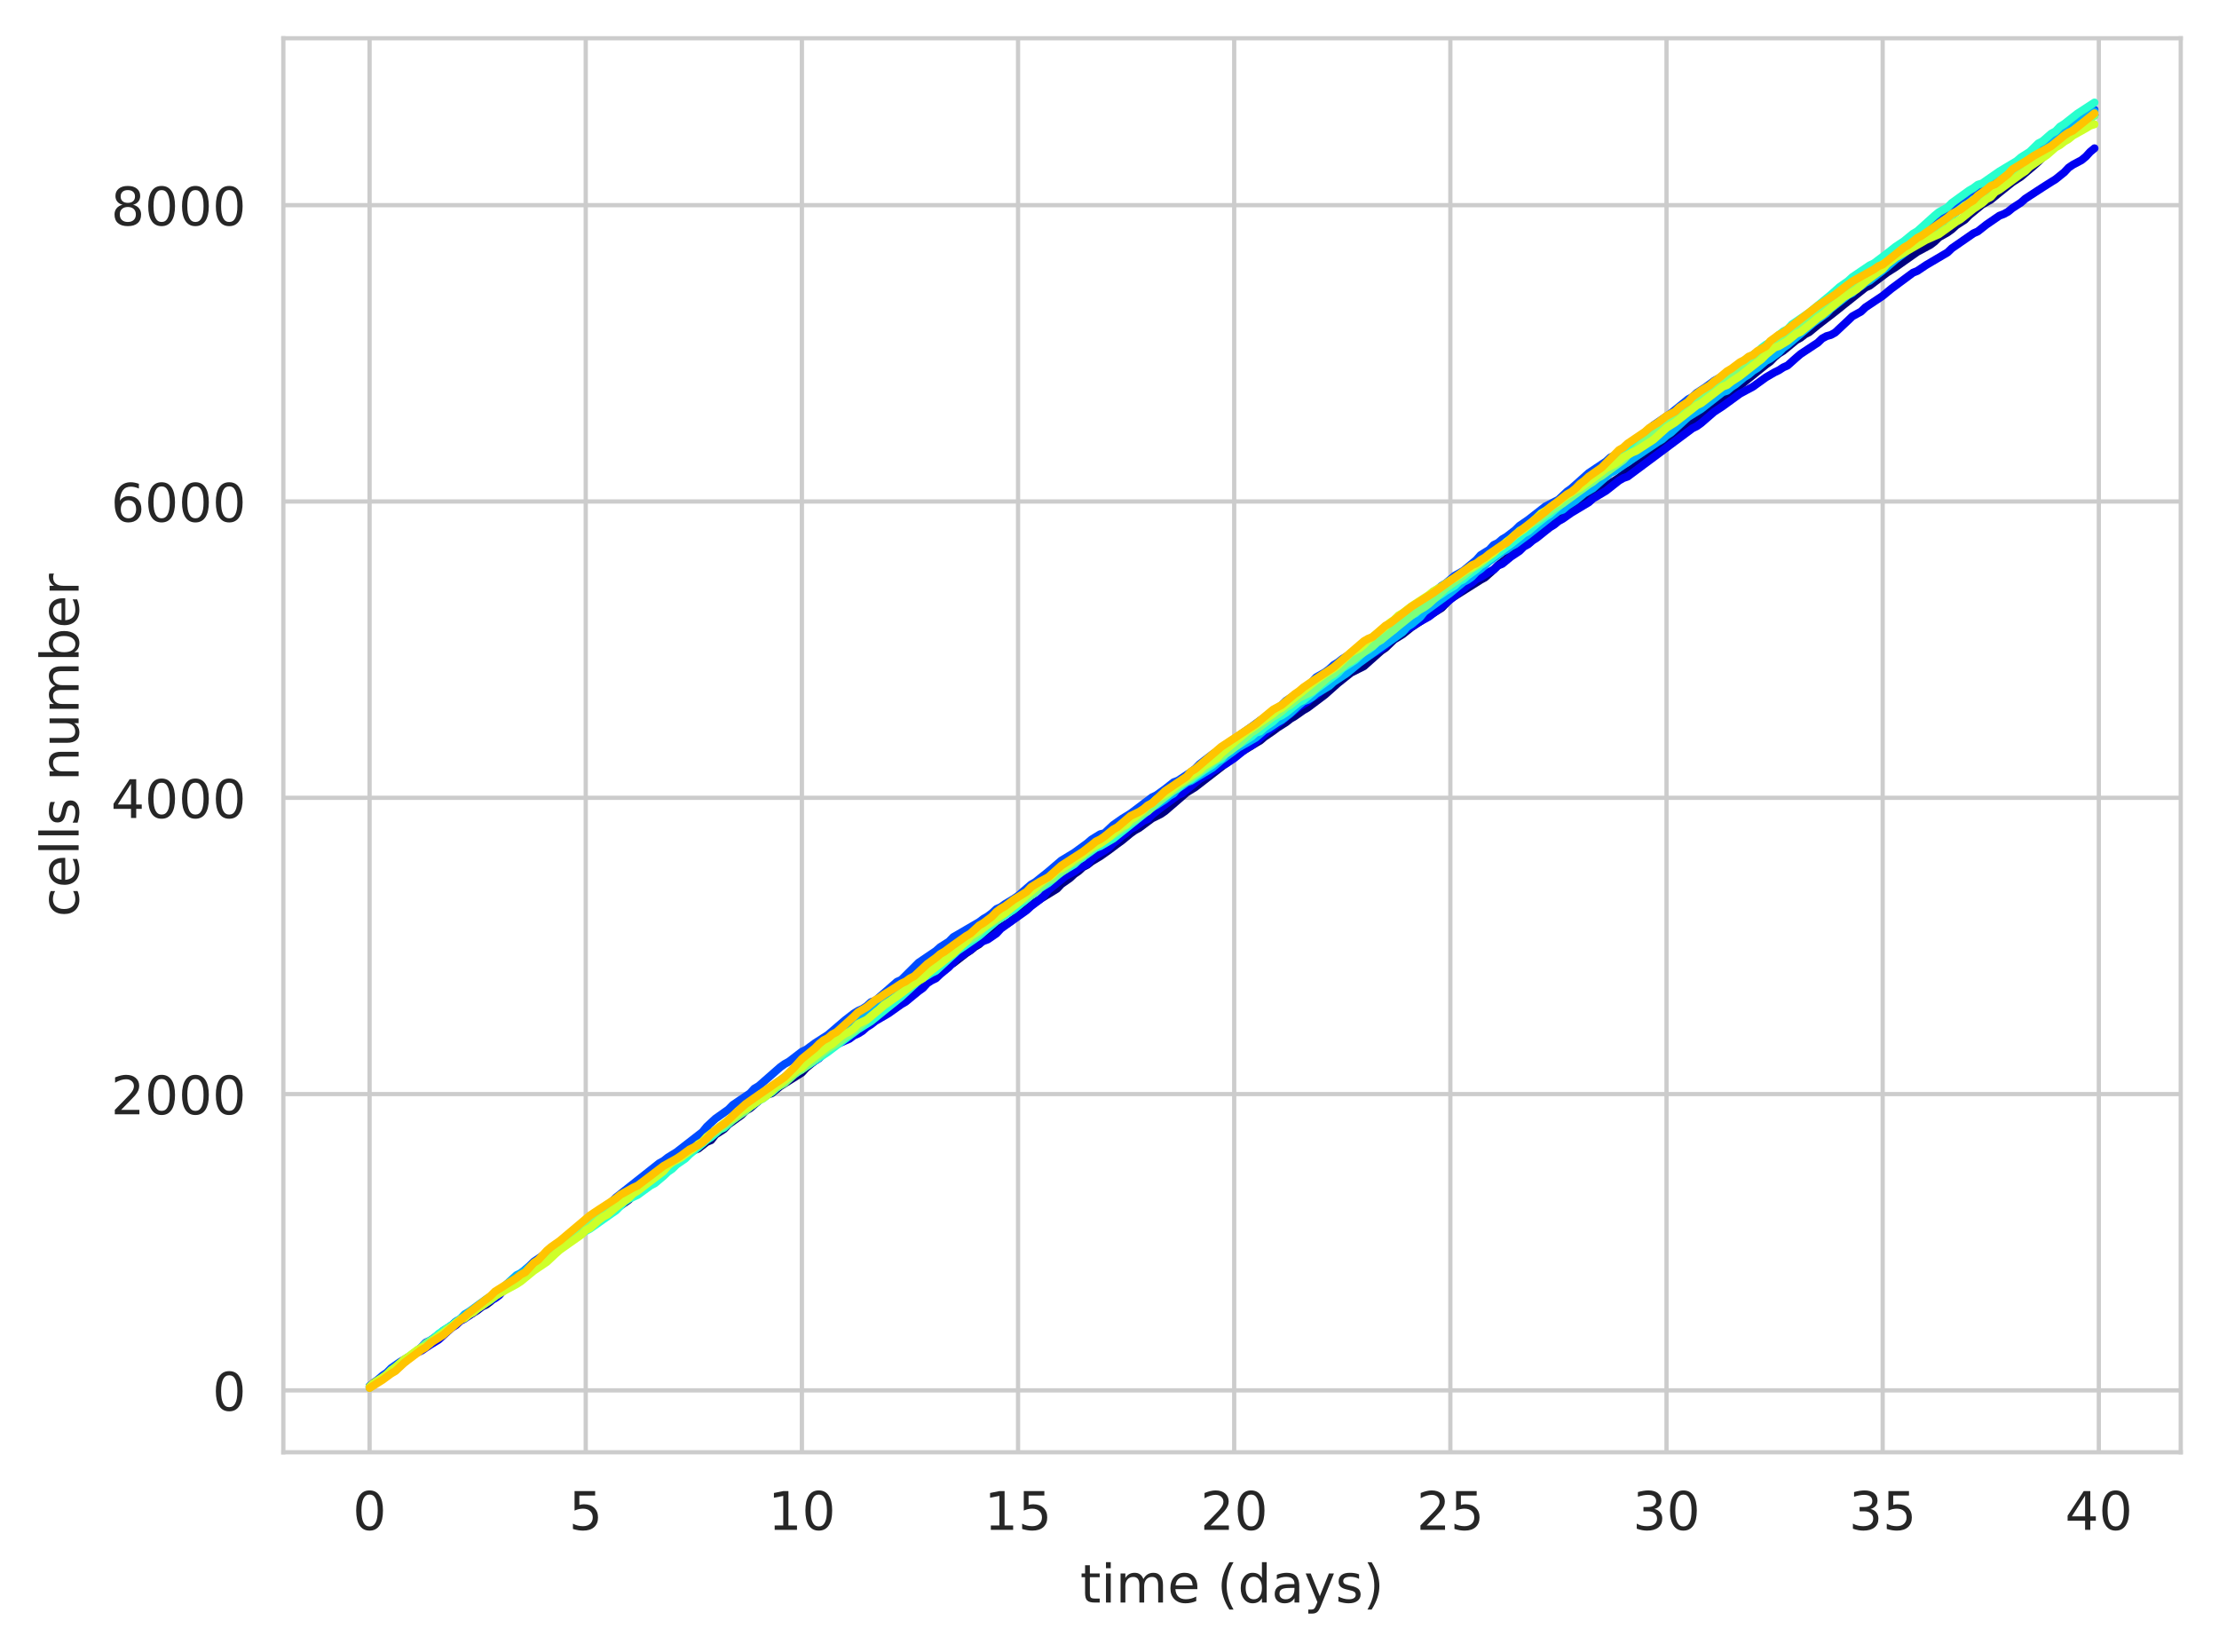 <?xml version="1.0" encoding="utf-8" standalone="no"?>
<!DOCTYPE svg PUBLIC "-//W3C//DTD SVG 1.1//EN"
  "http://www.w3.org/Graphics/SVG/1.1/DTD/svg11.dtd">
<!-- Created with matplotlib (https://matplotlib.org/) -->
<svg height="310.868pt" version="1.1" viewBox="0 0 417.648 310.868" width="417.648pt" xmlns="http://www.w3.org/2000/svg" xmlns:xlink="http://www.w3.org/1999/xlink">
 <defs>
  <style type="text/css">
*{stroke-linecap:butt;stroke-linejoin:round;white-space:pre;}
  </style>
 </defs>
 <g id="figure_1">
  <g id="patch_1">
   <path d="M 0 310.868 
L 417.648 310.868 
L 417.648 0 
L 0 0 
z
" style="fill:#ffffff;"/>
  </g>
  <g id="axes_1">
   <g id="patch_2">
    <path d="M 53.328 273.312 
L 410.448 273.312 
L 410.448 7.2 
L 53.328 7.2 
z
" style="fill:#ffffff;"/>
   </g>
   <g id="matplotlib.axis_1">
    <g id="xtick_1">
     <g id="line2d_1">
      <path clip-path="url(#paefd1ce311)" d="M 69.561 273.312 
L 69.561 7.2 
" style="fill:none;stroke:#cccccc;stroke-linecap:round;stroke-width:0.8;"/>
     </g>
     <g id="text_1">
      <!-- 0 -->
      <defs>
       <path d="M 31.781 66.406 
Q 24.172 66.406 20.328 58.906 
Q 16.5 51.422 16.5 36.375 
Q 16.5 21.391 20.328 13.891 
Q 24.172 6.391 31.781 6.391 
Q 39.453 6.391 43.281 13.891 
Q 47.125 21.391 47.125 36.375 
Q 47.125 51.422 43.281 58.906 
Q 39.453 66.406 31.781 66.406 
z
M 31.781 74.219 
Q 44.047 74.219 50.516 64.516 
Q 56.984 54.828 56.984 36.375 
Q 56.984 17.969 50.516 8.266 
Q 44.047 -1.422 31.781 -1.422 
Q 19.531 -1.422 13.062 8.266 
Q 6.594 17.969 6.594 36.375 
Q 6.594 54.828 13.062 64.516 
Q 19.531 74.219 31.781 74.219 
z
" id="DejaVuSans-48"/>
      </defs>
      <g style="fill:#262626;" transform="translate(66.38 287.91)scale(0.1 -0.1)">
       <use xlink:href="#DejaVuSans-48"/>
      </g>
     </g>
    </g>
    <g id="xtick_2">
     <g id="line2d_2">
      <path clip-path="url(#paefd1ce311)" d="M 110.244 273.312 
L 110.244 7.2 
" style="fill:none;stroke:#cccccc;stroke-linecap:round;stroke-width:0.8;"/>
     </g>
     <g id="text_2">
      <!-- 5 -->
      <defs>
       <path d="M 10.797 72.906 
L 49.516 72.906 
L 49.516 64.594 
L 19.828 64.594 
L 19.828 46.734 
Q 21.969 47.469 24.109 47.828 
Q 26.266 48.188 28.422 48.188 
Q 40.625 48.188 47.75 41.5 
Q 54.891 34.812 54.891 23.391 
Q 54.891 11.625 47.562 5.094 
Q 40.234 -1.422 26.906 -1.422 
Q 22.312 -1.422 17.547 -0.641 
Q 12.797 0.141 7.719 1.703 
L 7.719 11.625 
Q 12.109 9.234 16.797 8.062 
Q 21.484 6.891 26.703 6.891 
Q 35.156 6.891 40.078 11.328 
Q 45.016 15.766 45.016 23.391 
Q 45.016 31 40.078 35.438 
Q 35.156 39.891 26.703 39.891 
Q 22.75 39.891 18.812 39.016 
Q 14.891 38.141 10.797 36.281 
z
" id="DejaVuSans-53"/>
      </defs>
      <g style="fill:#262626;" transform="translate(107.063 287.91)scale(0.1 -0.1)">
       <use xlink:href="#DejaVuSans-53"/>
      </g>
     </g>
    </g>
    <g id="xtick_3">
     <g id="line2d_3">
      <path clip-path="url(#paefd1ce311)" d="M 150.928 273.312 
L 150.928 7.2 
" style="fill:none;stroke:#cccccc;stroke-linecap:round;stroke-width:0.8;"/>
     </g>
     <g id="text_3">
      <!-- 10 -->
      <defs>
       <path d="M 12.406 8.297 
L 28.516 8.297 
L 28.516 63.922 
L 10.984 60.406 
L 10.984 69.391 
L 28.422 72.906 
L 38.281 72.906 
L 38.281 8.297 
L 54.391 8.297 
L 54.391 0 
L 12.406 0 
z
" id="DejaVuSans-49"/>
      </defs>
      <g style="fill:#262626;" transform="translate(144.565 287.91)scale(0.1 -0.1)">
       <use xlink:href="#DejaVuSans-49"/>
       <use x="63.623" xlink:href="#DejaVuSans-48"/>
      </g>
     </g>
    </g>
    <g id="xtick_4">
     <g id="line2d_4">
      <path clip-path="url(#paefd1ce311)" d="M 191.611 273.312 
L 191.611 7.2 
" style="fill:none;stroke:#cccccc;stroke-linecap:round;stroke-width:0.8;"/>
     </g>
     <g id="text_4">
      <!-- 15 -->
      <g style="fill:#262626;" transform="translate(185.249 287.91)scale(0.1 -0.1)">
       <use xlink:href="#DejaVuSans-49"/>
       <use x="63.623" xlink:href="#DejaVuSans-53"/>
      </g>
     </g>
    </g>
    <g id="xtick_5">
     <g id="line2d_5">
      <path clip-path="url(#paefd1ce311)" d="M 232.295 273.312 
L 232.295 7.2 
" style="fill:none;stroke:#cccccc;stroke-linecap:round;stroke-width:0.8;"/>
     </g>
     <g id="text_5">
      <!-- 20 -->
      <defs>
       <path d="M 19.188 8.297 
L 53.609 8.297 
L 53.609 0 
L 7.328 0 
L 7.328 8.297 
Q 12.938 14.109 22.625 23.891 
Q 32.328 33.688 34.812 36.531 
Q 39.547 41.844 41.422 45.531 
Q 43.312 49.219 43.312 52.781 
Q 43.312 58.594 39.234 62.25 
Q 35.156 65.922 28.609 65.922 
Q 23.969 65.922 18.812 64.312 
Q 13.672 62.703 7.812 59.422 
L 7.812 69.391 
Q 13.766 71.781 18.938 73 
Q 24.125 74.219 28.422 74.219 
Q 39.75 74.219 46.484 68.547 
Q 53.219 62.891 53.219 53.422 
Q 53.219 48.922 51.531 44.891 
Q 49.859 40.875 45.406 35.406 
Q 44.188 33.984 37.641 27.219 
Q 31.109 20.453 19.188 8.297 
z
" id="DejaVuSans-50"/>
      </defs>
      <g style="fill:#262626;" transform="translate(225.932 287.91)scale(0.1 -0.1)">
       <use xlink:href="#DejaVuSans-50"/>
       <use x="63.623" xlink:href="#DejaVuSans-48"/>
      </g>
     </g>
    </g>
    <g id="xtick_6">
     <g id="line2d_6">
      <path clip-path="url(#paefd1ce311)" d="M 272.978 273.312 
L 272.978 7.2 
" style="fill:none;stroke:#cccccc;stroke-linecap:round;stroke-width:0.8;"/>
     </g>
     <g id="text_6">
      <!-- 25 -->
      <g style="fill:#262626;" transform="translate(266.616 287.91)scale(0.1 -0.1)">
       <use xlink:href="#DejaVuSans-50"/>
       <use x="63.623" xlink:href="#DejaVuSans-53"/>
      </g>
     </g>
    </g>
    <g id="xtick_7">
     <g id="line2d_7">
      <path clip-path="url(#paefd1ce311)" d="M 313.662 273.312 
L 313.662 7.2 
" style="fill:none;stroke:#cccccc;stroke-linecap:round;stroke-width:0.8;"/>
     </g>
     <g id="text_7">
      <!-- 30 -->
      <defs>
       <path d="M 40.578 39.312 
Q 47.656 37.797 51.625 33 
Q 55.609 28.219 55.609 21.188 
Q 55.609 10.406 48.188 4.484 
Q 40.766 -1.422 27.094 -1.422 
Q 22.516 -1.422 17.656 -0.516 
Q 12.797 0.391 7.625 2.203 
L 7.625 11.719 
Q 11.719 9.328 16.594 8.109 
Q 21.484 6.891 26.812 6.891 
Q 36.078 6.891 40.938 10.547 
Q 45.797 14.203 45.797 21.188 
Q 45.797 27.641 41.281 31.266 
Q 36.766 34.906 28.719 34.906 
L 20.219 34.906 
L 20.219 43.016 
L 29.109 43.016 
Q 36.375 43.016 40.234 45.922 
Q 44.094 48.828 44.094 54.297 
Q 44.094 59.906 40.109 62.906 
Q 36.141 65.922 28.719 65.922 
Q 24.656 65.922 20.016 65.031 
Q 15.375 64.156 9.812 62.312 
L 9.812 71.094 
Q 15.438 72.656 20.344 73.438 
Q 25.25 74.219 29.594 74.219 
Q 40.828 74.219 47.359 69.109 
Q 53.906 64.016 53.906 55.328 
Q 53.906 49.266 50.438 45.094 
Q 46.969 40.922 40.578 39.312 
z
" id="DejaVuSans-51"/>
      </defs>
      <g style="fill:#262626;" transform="translate(307.3 287.91)scale(0.1 -0.1)">
       <use xlink:href="#DejaVuSans-51"/>
       <use x="63.623" xlink:href="#DejaVuSans-48"/>
      </g>
     </g>
    </g>
    <g id="xtick_8">
     <g id="line2d_8">
      <path clip-path="url(#paefd1ce311)" d="M 354.346 273.312 
L 354.346 7.2 
" style="fill:none;stroke:#cccccc;stroke-linecap:round;stroke-width:0.8;"/>
     </g>
     <g id="text_8">
      <!-- 35 -->
      <g style="fill:#262626;" transform="translate(347.983 287.91)scale(0.1 -0.1)">
       <use xlink:href="#DejaVuSans-51"/>
       <use x="63.623" xlink:href="#DejaVuSans-53"/>
      </g>
     </g>
    </g>
    <g id="xtick_9">
     <g id="line2d_9">
      <path clip-path="url(#paefd1ce311)" d="M 395.029 273.312 
L 395.029 7.2 
" style="fill:none;stroke:#cccccc;stroke-linecap:round;stroke-width:0.8;"/>
     </g>
     <g id="text_9">
      <!-- 40 -->
      <defs>
       <path d="M 37.797 64.312 
L 12.891 25.391 
L 37.797 25.391 
z
M 35.203 72.906 
L 47.609 72.906 
L 47.609 25.391 
L 58.016 25.391 
L 58.016 17.188 
L 47.609 17.188 
L 47.609 0 
L 37.797 0 
L 37.797 17.188 
L 4.891 17.188 
L 4.891 26.703 
z
" id="DejaVuSans-52"/>
      </defs>
      <g style="fill:#262626;" transform="translate(388.667 287.91)scale(0.1 -0.1)">
       <use xlink:href="#DejaVuSans-52"/>
       <use x="63.623" xlink:href="#DejaVuSans-48"/>
      </g>
     </g>
    </g>
    <g id="text_10">
     <!-- time (days) -->
     <defs>
      <path d="M 18.312 70.219 
L 18.312 54.688 
L 36.812 54.688 
L 36.812 47.703 
L 18.312 47.703 
L 18.312 18.016 
Q 18.312 11.328 20.141 9.422 
Q 21.969 7.516 27.594 7.516 
L 36.812 7.516 
L 36.812 0 
L 27.594 0 
Q 17.188 0 13.234 3.875 
Q 9.281 7.766 9.281 18.016 
L 9.281 47.703 
L 2.688 47.703 
L 2.688 54.688 
L 9.281 54.688 
L 9.281 70.219 
z
" id="DejaVuSans-116"/>
      <path d="M 9.422 54.688 
L 18.406 54.688 
L 18.406 0 
L 9.422 0 
z
M 9.422 75.984 
L 18.406 75.984 
L 18.406 64.594 
L 9.422 64.594 
z
" id="DejaVuSans-105"/>
      <path d="M 52 44.188 
Q 55.375 50.25 60.062 53.125 
Q 64.75 56 71.094 56 
Q 79.641 56 84.281 50.016 
Q 88.922 44.047 88.922 33.016 
L 88.922 0 
L 79.891 0 
L 79.891 32.719 
Q 79.891 40.578 77.094 44.375 
Q 74.312 48.188 68.609 48.188 
Q 61.625 48.188 57.562 43.547 
Q 53.516 38.922 53.516 30.906 
L 53.516 0 
L 44.484 0 
L 44.484 32.719 
Q 44.484 40.625 41.703 44.406 
Q 38.922 48.188 33.109 48.188 
Q 26.219 48.188 22.156 43.531 
Q 18.109 38.875 18.109 30.906 
L 18.109 0 
L 9.078 0 
L 9.078 54.688 
L 18.109 54.688 
L 18.109 46.188 
Q 21.188 51.219 25.484 53.609 
Q 29.781 56 35.688 56 
Q 41.656 56 45.828 52.969 
Q 50 49.953 52 44.188 
z
" id="DejaVuSans-109"/>
      <path d="M 56.203 29.594 
L 56.203 25.203 
L 14.891 25.203 
Q 15.484 15.922 20.484 11.062 
Q 25.484 6.203 34.422 6.203 
Q 39.594 6.203 44.453 7.469 
Q 49.312 8.734 54.109 11.281 
L 54.109 2.781 
Q 49.266 0.734 44.188 -0.344 
Q 39.109 -1.422 33.891 -1.422 
Q 20.797 -1.422 13.156 6.188 
Q 5.516 13.812 5.516 26.812 
Q 5.516 40.234 12.766 48.109 
Q 20.016 56 32.328 56 
Q 43.359 56 49.781 48.891 
Q 56.203 41.797 56.203 29.594 
z
M 47.219 32.234 
Q 47.125 39.594 43.094 43.984 
Q 39.062 48.391 32.422 48.391 
Q 24.906 48.391 20.391 44.141 
Q 15.875 39.891 15.188 32.172 
z
" id="DejaVuSans-101"/>
      <path id="DejaVuSans-32"/>
      <path d="M 31 75.875 
Q 24.469 64.656 21.281 53.656 
Q 18.109 42.672 18.109 31.391 
Q 18.109 20.125 21.312 9.062 
Q 24.516 -2 31 -13.188 
L 23.188 -13.188 
Q 15.875 -1.703 12.234 9.375 
Q 8.594 20.453 8.594 31.391 
Q 8.594 42.281 12.203 53.312 
Q 15.828 64.359 23.188 75.875 
z
" id="DejaVuSans-40"/>
      <path d="M 45.406 46.391 
L 45.406 75.984 
L 54.391 75.984 
L 54.391 0 
L 45.406 0 
L 45.406 8.203 
Q 42.578 3.328 38.25 0.953 
Q 33.938 -1.422 27.875 -1.422 
Q 17.969 -1.422 11.734 6.484 
Q 5.516 14.406 5.516 27.297 
Q 5.516 40.188 11.734 48.094 
Q 17.969 56 27.875 56 
Q 33.938 56 38.25 53.625 
Q 42.578 51.266 45.406 46.391 
z
M 14.797 27.297 
Q 14.797 17.391 18.875 11.75 
Q 22.953 6.109 30.078 6.109 
Q 37.203 6.109 41.297 11.75 
Q 45.406 17.391 45.406 27.297 
Q 45.406 37.203 41.297 42.844 
Q 37.203 48.484 30.078 48.484 
Q 22.953 48.484 18.875 42.844 
Q 14.797 37.203 14.797 27.297 
z
" id="DejaVuSans-100"/>
      <path d="M 34.281 27.484 
Q 23.391 27.484 19.188 25 
Q 14.984 22.516 14.984 16.5 
Q 14.984 11.719 18.141 8.906 
Q 21.297 6.109 26.703 6.109 
Q 34.188 6.109 38.703 11.406 
Q 43.219 16.703 43.219 25.484 
L 43.219 27.484 
z
M 52.203 31.203 
L 52.203 0 
L 43.219 0 
L 43.219 8.297 
Q 40.141 3.328 35.547 0.953 
Q 30.953 -1.422 24.312 -1.422 
Q 15.922 -1.422 10.953 3.297 
Q 6 8.016 6 15.922 
Q 6 25.141 12.172 29.828 
Q 18.359 34.516 30.609 34.516 
L 43.219 34.516 
L 43.219 35.406 
Q 43.219 41.609 39.141 45 
Q 35.062 48.391 27.688 48.391 
Q 23 48.391 18.547 47.266 
Q 14.109 46.141 10.016 43.891 
L 10.016 52.203 
Q 14.938 54.109 19.578 55.047 
Q 24.219 56 28.609 56 
Q 40.484 56 46.344 49.844 
Q 52.203 43.703 52.203 31.203 
z
" id="DejaVuSans-97"/>
      <path d="M 32.172 -5.078 
Q 28.375 -14.844 24.75 -17.812 
Q 21.141 -20.797 15.094 -20.797 
L 7.906 -20.797 
L 7.906 -13.281 
L 13.188 -13.281 
Q 16.891 -13.281 18.938 -11.516 
Q 21 -9.766 23.484 -3.219 
L 25.094 0.875 
L 2.984 54.688 
L 12.5 54.688 
L 29.594 11.922 
L 46.688 54.688 
L 56.203 54.688 
z
" id="DejaVuSans-121"/>
      <path d="M 44.281 53.078 
L 44.281 44.578 
Q 40.484 46.531 36.375 47.5 
Q 32.281 48.484 27.875 48.484 
Q 21.188 48.484 17.844 46.438 
Q 14.5 44.391 14.5 40.281 
Q 14.5 37.156 16.891 35.375 
Q 19.281 33.594 26.516 31.984 
L 29.594 31.297 
Q 39.156 29.25 43.188 25.516 
Q 47.219 21.781 47.219 15.094 
Q 47.219 7.469 41.188 3.016 
Q 35.156 -1.422 24.609 -1.422 
Q 20.219 -1.422 15.453 -0.562 
Q 10.688 0.297 5.422 2 
L 5.422 11.281 
Q 10.406 8.688 15.234 7.391 
Q 20.062 6.109 24.812 6.109 
Q 31.156 6.109 34.562 8.281 
Q 37.984 10.453 37.984 14.406 
Q 37.984 18.062 35.516 20.016 
Q 33.062 21.969 24.703 23.781 
L 21.578 24.516 
Q 13.234 26.266 9.516 29.906 
Q 5.812 33.547 5.812 39.891 
Q 5.812 47.609 11.281 51.797 
Q 16.75 56 26.812 56 
Q 31.781 56 36.172 55.266 
Q 40.578 54.547 44.281 53.078 
z
" id="DejaVuSans-115"/>
      <path d="M 8.016 75.875 
L 15.828 75.875 
Q 23.141 64.359 26.781 53.312 
Q 30.422 42.281 30.422 31.391 
Q 30.422 20.453 26.781 9.375 
Q 23.141 -1.703 15.828 -13.188 
L 8.016 -13.188 
Q 14.5 -2 17.703 9.062 
Q 20.906 20.125 20.906 31.391 
Q 20.906 42.672 17.703 53.656 
Q 14.5 64.656 8.016 75.875 
z
" id="DejaVuSans-41"/>
     </defs>
     <g style="fill:#262626;" transform="translate(203.299 301.589)scale(0.1 -0.1)">
      <use xlink:href="#DejaVuSans-116"/>
      <use x="39.209" xlink:href="#DejaVuSans-105"/>
      <use x="66.992" xlink:href="#DejaVuSans-109"/>
      <use x="164.404" xlink:href="#DejaVuSans-101"/>
      <use x="225.928" xlink:href="#DejaVuSans-32"/>
      <use x="257.715" xlink:href="#DejaVuSans-40"/>
      <use x="296.729" xlink:href="#DejaVuSans-100"/>
      <use x="360.205" xlink:href="#DejaVuSans-97"/>
      <use x="421.484" xlink:href="#DejaVuSans-121"/>
      <use x="480.664" xlink:href="#DejaVuSans-115"/>
      <use x="532.764" xlink:href="#DejaVuSans-41"/>
     </g>
    </g>
   </g>
   <g id="matplotlib.axis_2">
    <g id="ytick_1">
     <g id="line2d_10">
      <path clip-path="url(#paefd1ce311)" d="M 53.328 261.662 
L 410.448 261.662 
" style="fill:none;stroke:#cccccc;stroke-linecap:round;stroke-width:0.8;"/>
     </g>
     <g id="text_11">
      <!-- 0 -->
      <g style="fill:#262626;" transform="translate(39.966 265.461)scale(0.1 -0.1)">
       <use xlink:href="#DejaVuSans-48"/>
      </g>
     </g>
    </g>
    <g id="ytick_2">
     <g id="line2d_11">
      <path clip-path="url(#paefd1ce311)" d="M 53.328 205.901 
L 410.448 205.901 
" style="fill:none;stroke:#cccccc;stroke-linecap:round;stroke-width:0.8;"/>
     </g>
     <g id="text_12">
      <!-- 2000 -->
      <g style="fill:#262626;" transform="translate(20.878 209.7)scale(0.1 -0.1)">
       <use xlink:href="#DejaVuSans-50"/>
       <use x="63.623" xlink:href="#DejaVuSans-48"/>
       <use x="127.246" xlink:href="#DejaVuSans-48"/>
       <use x="190.869" xlink:href="#DejaVuSans-48"/>
      </g>
     </g>
    </g>
    <g id="ytick_3">
     <g id="line2d_12">
      <path clip-path="url(#paefd1ce311)" d="M 53.328 150.14 
L 410.448 150.14 
" style="fill:none;stroke:#cccccc;stroke-linecap:round;stroke-width:0.8;"/>
     </g>
     <g id="text_13">
      <!-- 4000 -->
      <g style="fill:#262626;" transform="translate(20.878 153.939)scale(0.1 -0.1)">
       <use xlink:href="#DejaVuSans-52"/>
       <use x="63.623" xlink:href="#DejaVuSans-48"/>
       <use x="127.246" xlink:href="#DejaVuSans-48"/>
       <use x="190.869" xlink:href="#DejaVuSans-48"/>
      </g>
     </g>
    </g>
    <g id="ytick_4">
     <g id="line2d_13">
      <path clip-path="url(#paefd1ce311)" d="M 53.328 94.378 
L 410.448 94.378 
" style="fill:none;stroke:#cccccc;stroke-linecap:round;stroke-width:0.8;"/>
     </g>
     <g id="text_14">
      <!-- 6000 -->
      <defs>
       <path d="M 33.016 40.375 
Q 26.375 40.375 22.484 35.828 
Q 18.609 31.297 18.609 23.391 
Q 18.609 15.531 22.484 10.953 
Q 26.375 6.391 33.016 6.391 
Q 39.656 6.391 43.531 10.953 
Q 47.406 15.531 47.406 23.391 
Q 47.406 31.297 43.531 35.828 
Q 39.656 40.375 33.016 40.375 
z
M 52.594 71.297 
L 52.594 62.312 
Q 48.875 64.062 45.094 64.984 
Q 41.312 65.922 37.594 65.922 
Q 27.828 65.922 22.672 59.328 
Q 17.531 52.734 16.797 39.406 
Q 19.672 43.656 24.016 45.922 
Q 28.375 48.188 33.594 48.188 
Q 44.578 48.188 50.953 41.516 
Q 57.328 34.859 57.328 23.391 
Q 57.328 12.156 50.688 5.359 
Q 44.047 -1.422 33.016 -1.422 
Q 20.359 -1.422 13.672 8.266 
Q 6.984 17.969 6.984 36.375 
Q 6.984 53.656 15.188 63.938 
Q 23.391 74.219 37.203 74.219 
Q 40.922 74.219 44.703 73.484 
Q 48.484 72.75 52.594 71.297 
z
" id="DejaVuSans-54"/>
      </defs>
      <g style="fill:#262626;" transform="translate(20.878 98.178)scale(0.1 -0.1)">
       <use xlink:href="#DejaVuSans-54"/>
       <use x="63.623" xlink:href="#DejaVuSans-48"/>
       <use x="127.246" xlink:href="#DejaVuSans-48"/>
       <use x="190.869" xlink:href="#DejaVuSans-48"/>
      </g>
     </g>
    </g>
    <g id="ytick_5">
     <g id="line2d_14">
      <path clip-path="url(#paefd1ce311)" d="M 53.328 38.617 
L 410.448 38.617 
" style="fill:none;stroke:#cccccc;stroke-linecap:round;stroke-width:0.8;"/>
     </g>
     <g id="text_15">
      <!-- 8000 -->
      <defs>
       <path d="M 31.781 34.625 
Q 24.75 34.625 20.719 30.859 
Q 16.703 27.094 16.703 20.516 
Q 16.703 13.922 20.719 10.156 
Q 24.75 6.391 31.781 6.391 
Q 38.812 6.391 42.859 10.172 
Q 46.922 13.969 46.922 20.516 
Q 46.922 27.094 42.891 30.859 
Q 38.875 34.625 31.781 34.625 
z
M 21.922 38.812 
Q 15.578 40.375 12.031 44.719 
Q 8.5 49.078 8.5 55.328 
Q 8.5 64.062 14.719 69.141 
Q 20.953 74.219 31.781 74.219 
Q 42.672 74.219 48.875 69.141 
Q 55.078 64.062 55.078 55.328 
Q 55.078 49.078 51.531 44.719 
Q 48 40.375 41.703 38.812 
Q 48.828 37.156 52.797 32.312 
Q 56.781 27.484 56.781 20.516 
Q 56.781 9.906 50.312 4.234 
Q 43.844 -1.422 31.781 -1.422 
Q 19.734 -1.422 13.25 4.234 
Q 6.781 9.906 6.781 20.516 
Q 6.781 27.484 10.781 32.312 
Q 14.797 37.156 21.922 38.812 
z
M 18.312 54.391 
Q 18.312 48.734 21.844 45.562 
Q 25.391 42.391 31.781 42.391 
Q 38.141 42.391 41.719 45.562 
Q 45.312 48.734 45.312 54.391 
Q 45.312 60.062 41.719 63.234 
Q 38.141 66.406 31.781 66.406 
Q 25.391 66.406 21.844 63.234 
Q 18.312 60.062 18.312 54.391 
z
" id="DejaVuSans-56"/>
      </defs>
      <g style="fill:#262626;" transform="translate(20.878 42.416)scale(0.1 -0.1)">
       <use xlink:href="#DejaVuSans-56"/>
       <use x="63.623" xlink:href="#DejaVuSans-48"/>
       <use x="127.246" xlink:href="#DejaVuSans-48"/>
       <use x="190.869" xlink:href="#DejaVuSans-48"/>
      </g>
     </g>
    </g>
    <g id="text_16">
     <!-- cells number -->
     <defs>
      <path d="M 48.781 52.594 
L 48.781 44.188 
Q 44.969 46.297 41.141 47.344 
Q 37.312 48.391 33.406 48.391 
Q 24.656 48.391 19.812 42.844 
Q 14.984 37.312 14.984 27.297 
Q 14.984 17.281 19.812 11.734 
Q 24.656 6.203 33.406 6.203 
Q 37.312 6.203 41.141 7.25 
Q 44.969 8.297 48.781 10.406 
L 48.781 2.094 
Q 45.016 0.344 40.984 -0.531 
Q 36.969 -1.422 32.422 -1.422 
Q 20.062 -1.422 12.781 6.344 
Q 5.516 14.109 5.516 27.297 
Q 5.516 40.672 12.859 48.328 
Q 20.219 56 33.016 56 
Q 37.156 56 41.109 55.141 
Q 45.062 54.297 48.781 52.594 
z
" id="DejaVuSans-99"/>
      <path d="M 9.422 75.984 
L 18.406 75.984 
L 18.406 0 
L 9.422 0 
z
" id="DejaVuSans-108"/>
      <path d="M 54.891 33.016 
L 54.891 0 
L 45.906 0 
L 45.906 32.719 
Q 45.906 40.484 42.875 44.328 
Q 39.844 48.188 33.797 48.188 
Q 26.516 48.188 22.312 43.547 
Q 18.109 38.922 18.109 30.906 
L 18.109 0 
L 9.078 0 
L 9.078 54.688 
L 18.109 54.688 
L 18.109 46.188 
Q 21.344 51.125 25.703 53.562 
Q 30.078 56 35.797 56 
Q 45.219 56 50.047 50.172 
Q 54.891 44.344 54.891 33.016 
z
" id="DejaVuSans-110"/>
      <path d="M 8.5 21.578 
L 8.5 54.688 
L 17.484 54.688 
L 17.484 21.922 
Q 17.484 14.156 20.5 10.266 
Q 23.531 6.391 29.594 6.391 
Q 36.859 6.391 41.078 11.031 
Q 45.312 15.672 45.312 23.688 
L 45.312 54.688 
L 54.297 54.688 
L 54.297 0 
L 45.312 0 
L 45.312 8.406 
Q 42.047 3.422 37.719 1 
Q 33.406 -1.422 27.688 -1.422 
Q 18.266 -1.422 13.375 4.438 
Q 8.5 10.297 8.5 21.578 
z
M 31.109 56 
z
" id="DejaVuSans-117"/>
      <path d="M 48.688 27.297 
Q 48.688 37.203 44.609 42.844 
Q 40.531 48.484 33.406 48.484 
Q 26.266 48.484 22.188 42.844 
Q 18.109 37.203 18.109 27.297 
Q 18.109 17.391 22.188 11.75 
Q 26.266 6.109 33.406 6.109 
Q 40.531 6.109 44.609 11.75 
Q 48.688 17.391 48.688 27.297 
z
M 18.109 46.391 
Q 20.953 51.266 25.266 53.625 
Q 29.594 56 35.594 56 
Q 45.562 56 51.781 48.094 
Q 58.016 40.188 58.016 27.297 
Q 58.016 14.406 51.781 6.484 
Q 45.562 -1.422 35.594 -1.422 
Q 29.594 -1.422 25.266 0.953 
Q 20.953 3.328 18.109 8.203 
L 18.109 0 
L 9.078 0 
L 9.078 75.984 
L 18.109 75.984 
z
" id="DejaVuSans-98"/>
      <path d="M 41.109 46.297 
Q 39.594 47.172 37.812 47.578 
Q 36.031 48 33.891 48 
Q 26.266 48 22.188 43.047 
Q 18.109 38.094 18.109 28.812 
L 18.109 0 
L 9.078 0 
L 9.078 54.688 
L 18.109 54.688 
L 18.109 46.188 
Q 20.953 51.172 25.484 53.578 
Q 30.031 56 36.531 56 
Q 37.453 56 38.578 55.875 
Q 39.703 55.766 41.062 55.516 
z
" id="DejaVuSans-114"/>
     </defs>
     <g style="fill:#262626;" transform="translate(14.798 172.568)rotate(-90)scale(0.1 -0.1)">
      <use xlink:href="#DejaVuSans-99"/>
      <use x="54.98" xlink:href="#DejaVuSans-101"/>
      <use x="116.504" xlink:href="#DejaVuSans-108"/>
      <use x="144.287" xlink:href="#DejaVuSans-108"/>
      <use x="172.07" xlink:href="#DejaVuSans-115"/>
      <use x="224.17" xlink:href="#DejaVuSans-32"/>
      <use x="255.957" xlink:href="#DejaVuSans-110"/>
      <use x="319.336" xlink:href="#DejaVuSans-117"/>
      <use x="382.715" xlink:href="#DejaVuSans-109"/>
      <use x="480.127" xlink:href="#DejaVuSans-98"/>
      <use x="543.604" xlink:href="#DejaVuSans-101"/>
      <use x="605.127" xlink:href="#DejaVuSans-114"/>
     </g>
    </g>
   </g>
   <g id="line2d_15">
    <path clip-path="url(#paefd1ce311)" d="M 69.561 260.993 
L 71.188 259.989 
L 72.002 259.209 
L 72.816 258.874 
L 73.629 258.344 
L 74.443 257.592 
L 75.257 257.118 
L 77.698 254.943 
L 83.393 250.593 
L 84.207 250.092 
L 85.834 248.725 
L 86.648 248.279 
L 88.275 247.582 
L 89.903 246.551 
L 90.716 245.91 
L 91.53 245.519 
L 92.344 244.906 
L 93.157 243.958 
L 93.971 243.54 
L 95.598 242.257 
L 96.412 241.421 
L 97.226 240.807 
L 98.853 239.887 
L 105.362 234.618 
L 107.803 233.252 
L 108.617 232.583 
L 109.431 232.164 
L 114.313 228.428 
L 115.126 228.066 
L 118.381 225.78 
L 119.195 224.943 
L 122.449 222.685 
L 123.263 222.016 
L 124.077 221.598 
L 124.89 220.984 
L 125.704 220.204 
L 126.518 219.702 
L 128.959 217.583 
L 130.586 216.468 
L 131.4 216.189 
L 133.027 214.906 
L 133.841 214.572 
L 134.654 213.54 
L 136.282 212.481 
L 137.096 211.616 
L 139.537 209.86 
L 140.35 209.051 
L 141.164 208.577 
L 142.791 207.183 
L 143.605 206.458 
L 144.419 206.012 
L 145.232 205.761 
L 146.86 204.423 
L 150.928 201.858 
L 151.742 200.966 
L 157.437 196.31 
L 159.065 195.362 
L 159.878 194.693 
L 161.506 193.633 
L 165.574 190.371 
L 166.388 190.009 
L 168.015 188.782 
L 168.829 188.252 
L 172.897 184.74 
L 174.524 184.015 
L 176.965 182.788 
L 177.779 182.147 
L 179.406 181.282 
L 181.847 179.386 
L 182.661 178.857 
L 183.475 178.188 
L 184.288 177.714 
L 185.102 176.905 
L 185.916 176.375 
L 187.543 175.037 
L 189.984 173.559 
L 193.239 171.05 
L 194.866 169.768 
L 198.934 167.258 
L 199.748 166.394 
L 201.375 165.251 
L 202.189 164.498 
L 203.003 163.941 
L 203.816 163.188 
L 204.63 162.77 
L 205.444 162.128 
L 207.071 161.153 
L 208.699 160.009 
L 210.326 158.783 
L 211.14 158.197 
L 212.767 156.859 
L 213.581 156.273 
L 214.394 155.827 
L 216.835 154.015 
L 218.463 153.207 
L 219.276 152.649 
L 223.345 149.136 
L 224.972 148.132 
L 233.109 141.831 
L 234.736 140.855 
L 236.363 139.852 
L 237.177 139.378 
L 237.991 138.681 
L 239.618 137.566 
L 240.432 136.952 
L 242.059 135.921 
L 242.873 135.279 
L 243.686 134.805 
L 245.314 133.662 
L 246.127 133.188 
L 249.382 130.735 
L 251.823 128.56 
L 254.264 126.608 
L 256.705 125.382 
L 259.96 122.482 
L 260.773 121.925 
L 262.401 120.363 
L 264.028 119.359 
L 265.655 118.049 
L 268.096 116.432 
L 271.351 114.397 
L 272.978 112.724 
L 278.674 109.127 
L 279.488 108.681 
L 281.115 107.231 
L 281.929 106.395 
L 283.556 105.112 
L 285.184 103.802 
L 285.997 103.412 
L 286.811 102.687 
L 287.625 102.241 
L 288.438 101.516 
L 289.252 101.014 
L 290.066 100.345 
L 290.879 99.508 
L 291.693 98.979 
L 293.32 97.613 
L 294.134 97.083 
L 294.948 96.414 
L 297.389 94.964 
L 299.016 93.737 
L 300.643 92.817 
L 302.271 91.507 
L 304.712 89.918 
L 306.339 88.635 
L 307.153 88.217 
L 310.407 85.763 
L 311.221 85.011 
L 312.035 84.481 
L 312.848 83.812 
L 313.662 82.92 
L 314.476 82.585 
L 315.289 82.083 
L 316.917 80.661 
L 318.544 79.295 
L 319.358 78.737 
L 320.171 77.957 
L 321.799 77.12 
L 322.612 76.451 
L 323.426 75.615 
L 325.867 73.914 
L 327.494 72.548 
L 332.376 68.617 
L 333.19 68.031 
L 334.004 67.195 
L 334.817 66.526 
L 335.631 66.024 
L 338.072 64.016 
L 338.886 63.57 
L 339.699 62.929 
L 340.513 62.511 
L 342.14 61.173 
L 345.395 58.663 
L 347.023 57.353 
L 351.091 54.119 
L 351.905 53.756 
L 355.159 51.303 
L 356.787 50.271 
L 360.855 47.4 
L 363.296 46.089 
L 364.11 45.476 
L 364.923 44.667 
L 366.551 43.747 
L 367.364 43.162 
L 368.178 42.409 
L 369.805 41.35 
L 370.619 40.513 
L 373.06 38.506 
L 374.687 37.586 
L 376.315 36.247 
L 378.756 34.296 
L 380.383 33.236 
L 382.824 31.173 
L 383.638 30.448 
L 385.265 28.775 
L 386.079 28.246 
L 386.892 27.381 
L 388.52 26.294 
L 390.147 25.012 
L 390.961 24.454 
L 391.774 23.701 
L 392.588 23.144 
L 393.402 22.279 
L 394.215 21.638 
L 394.215 21.638 
" style="fill:none;stroke:#000080;stroke-linecap:round;stroke-width:1.5;"/>
   </g>
   <g id="line2d_16">
    <path clip-path="url(#paefd1ce311)" d="M 69.561 260.993 
L 70.375 260.184 
L 73.629 258.065 
L 76.07 256.03 
L 76.884 255.612 
L 77.698 254.915 
L 79.325 254.19 
L 80.952 253.103 
L 82.58 252.099 
L 85.021 249.869 
L 85.834 249.367 
L 86.648 248.586 
L 87.462 248.168 
L 90.716 245.854 
L 91.53 245.213 
L 93.157 244.348 
L 93.971 243.763 
L 94.785 242.787 
L 97.226 241.17 
L 98.039 240.417 
L 99.667 239.33 
L 101.294 237.991 
L 102.921 236.793 
L 104.549 235.733 
L 105.362 234.869 
L 106.99 233.754 
L 107.803 233.001 
L 108.617 232.499 
L 110.244 231.328 
L 111.872 230.213 
L 113.499 228.651 
L 114.313 228.289 
L 120.008 223.549 
L 124.077 220.705 
L 127.331 217.75 
L 128.959 216.914 
L 129.772 216.133 
L 131.4 215.018 
L 132.213 214.181 
L 133.841 213.094 
L 134.654 212.815 
L 139.537 209.051 
L 140.35 208.55 
L 141.978 207.323 
L 142.791 206.849 
L 144.419 205.538 
L 149.301 202.416 
L 150.928 201.161 
L 154.183 199.154 
L 154.996 198.289 
L 156.624 197.146 
L 157.437 196.561 
L 159.878 195.501 
L 160.692 194.888 
L 161.506 194.526 
L 162.319 194.024 
L 163.133 193.299 
L 163.947 192.797 
L 164.76 192.156 
L 167.201 190.734 
L 169.642 189.005 
L 170.456 188.531 
L 172.897 186.524 
L 173.711 185.938 
L 174.524 185.046 
L 175.338 184.516 
L 176.152 184.126 
L 176.965 183.345 
L 178.593 182.007 
L 180.22 180.279 
L 181.034 179.86 
L 181.847 179.247 
L 182.661 178.773 
L 183.475 178.02 
L 185.102 177.1 
L 185.916 176.794 
L 187.543 175.678 
L 188.357 174.786 
L 189.984 173.615 
L 193.239 171.301 
L 194.052 170.548 
L 195.68 169.322 
L 196.493 168.569 
L 197.307 167.509 
L 200.562 164.889 
L 202.189 164.024 
L 203.003 163.439 
L 204.63 162.63 
L 205.444 161.682 
L 206.258 161.013 
L 207.885 160.065 
L 208.699 159.508 
L 209.512 158.699 
L 210.326 158.114 
L 211.14 157.361 
L 211.953 156.803 
L 212.767 156.05 
L 213.581 155.632 
L 215.208 154.489 
L 216.022 154.154 
L 216.835 153.318 
L 218.463 152.036 
L 220.09 150.837 
L 221.717 149.638 
L 222.531 149.275 
L 225.786 146.627 
L 226.599 146.153 
L 227.413 145.818 
L 228.227 145.149 
L 229.04 144.703 
L 229.854 144.117 
L 230.668 143.783 
L 232.295 142.696 
L 234.736 140.716 
L 235.55 140.326 
L 238.804 137.482 
L 239.618 136.952 
L 244.5 133.021 
L 246.127 132.045 
L 246.941 131.237 
L 247.755 130.874 
L 250.196 128.783 
L 253.45 126.636 
L 257.519 123.486 
L 259.96 122.148 
L 260.773 121.534 
L 261.587 120.698 
L 264.028 118.802 
L 265.655 117.993 
L 266.469 117.408 
L 268.91 116.07 
L 270.537 114.815 
L 276.233 110.159 
L 277.047 109.685 
L 277.861 108.988 
L 278.674 108.625 
L 280.302 107.622 
L 281.115 107.204 
L 281.929 106.451 
L 282.743 106.116 
L 284.37 104.778 
L 285.997 103.691 
L 286.811 102.882 
L 287.625 102.436 
L 288.438 101.739 
L 289.252 101.209 
L 291.693 99.258 
L 292.507 98.756 
L 293.32 98.087 
L 294.134 97.64 
L 295.761 96.497 
L 299.016 94.546 
L 299.83 93.821 
L 302.271 92.371 
L 304.712 90.447 
L 305.525 89.973 
L 306.339 89.695 
L 318.544 80.605 
L 319.358 80.215 
L 320.171 79.63 
L 322.612 77.511 
L 324.24 76.451 
L 327.494 74.081 
L 329.935 72.771 
L 332.376 71.015 
L 334.004 70.067 
L 334.817 69.676 
L 335.631 69.147 
L 336.445 68.784 
L 338.072 67.334 
L 338.886 66.637 
L 341.327 65.02 
L 342.14 64.49 
L 342.954 63.71 
L 343.768 63.264 
L 344.581 63.041 
L 345.395 62.595 
L 347.836 60.308 
L 348.65 59.528 
L 350.277 58.636 
L 351.091 57.855 
L 354.346 55.68 
L 355.973 54.342 
L 360.041 51.331 
L 360.855 50.996 
L 362.482 49.909 
L 366.551 47.511 
L 367.364 46.731 
L 371.433 43.915 
L 372.246 43.552 
L 373.874 42.27 
L 376.315 40.597 
L 377.128 40.29 
L 377.942 39.844 
L 378.756 39.175 
L 380.383 38.115 
L 381.197 37.391 
L 384.451 35.272 
L 386.079 34.24 
L 386.892 33.738 
L 388.52 32.428 
L 389.333 31.563 
L 390.147 31.006 
L 391.774 30.142 
L 392.588 29.472 
L 393.402 28.58 
L 394.215 27.911 
L 394.215 27.911 
" style="fill:none;stroke:#0000f1;stroke-linecap:round;stroke-width:1.5;"/>
   </g>
   <g id="line2d_17">
    <path clip-path="url(#paefd1ce311)" d="M 69.561 260.826 
L 70.375 260.296 
L 72.002 258.874 
L 72.816 258.316 
L 73.629 257.48 
L 75.257 256.337 
L 77.698 254.887 
L 79.325 253.521 
L 80.139 252.657 
L 80.952 252.294 
L 86.648 248.279 
L 87.462 247.666 
L 89.089 246.662 
L 90.716 245.491 
L 91.53 244.766 
L 92.344 244.404 
L 94.785 242.397 
L 95.598 241.532 
L 96.412 241.03 
L 99.667 238.242 
L 100.48 237.434 
L 103.735 235.203 
L 104.549 234.506 
L 106.176 233.335 
L 108.617 231.244 
L 109.431 230.743 
L 110.244 230.045 
L 111.058 229.599 
L 112.685 228.122 
L 114.313 226.951 
L 115.94 225.362 
L 124.077 218.921 
L 124.89 218.475 
L 125.704 217.834 
L 127.331 216.83 
L 132.213 213.038 
L 133.027 212.035 
L 134.654 210.529 
L 137.096 208.8 
L 137.909 207.964 
L 141.164 205.761 
L 141.978 204.869 
L 142.791 204.395 
L 146.86 200.827 
L 147.673 200.241 
L 148.487 199.795 
L 150.928 197.927 
L 151.742 197.537 
L 153.369 196.338 
L 155.81 194.777 
L 159.065 191.988 
L 160.692 190.734 
L 161.506 190.232 
L 162.319 189.87 
L 163.133 189.34 
L 163.947 188.587 
L 164.76 188.308 
L 168.829 184.767 
L 169.642 184.405 
L 172.897 181.171 
L 176.152 178.968 
L 176.965 178.243 
L 178.593 177.212 
L 179.406 176.375 
L 184.288 173.532 
L 185.102 172.918 
L 185.916 172.444 
L 186.729 171.831 
L 187.543 171.078 
L 188.357 170.716 
L 189.17 170.13 
L 190.798 169.154 
L 191.611 168.597 
L 194.052 166.478 
L 194.866 166.004 
L 197.307 164.052 
L 199.748 161.961 
L 202.189 160.483 
L 204.63 158.699 
L 205.444 158.002 
L 207.071 156.998 
L 207.885 156.803 
L 209.512 155.27 
L 211.14 154.127 
L 212.767 153.123 
L 216.835 150.056 
L 217.649 149.666 
L 219.276 148.495 
L 220.904 147.212 
L 221.717 146.906 
L 224.158 145.288 
L 224.972 144.647 
L 225.786 143.811 
L 228.227 141.943 
L 229.854 140.911 
L 231.481 139.573 
L 232.295 139.127 
L 233.922 137.928 
L 235.55 136.785 
L 237.177 135.586 
L 237.991 135.112 
L 241.245 132.686 
L 242.059 131.878 
L 243.686 130.818 
L 245.314 129.787 
L 246.941 128.309 
L 247.755 127.445 
L 249.382 126.525 
L 250.196 125.911 
L 251.009 125.159 
L 251.823 124.657 
L 252.637 124.016 
L 254.264 123.012 
L 255.078 122.538 
L 255.891 122.203 
L 256.705 121.451 
L 259.146 119.583 
L 260.773 118.3 
L 261.587 117.993 
L 262.401 117.408 
L 263.214 116.544 
L 264.028 116.07 
L 264.842 115.428 
L 265.655 114.62 
L 267.283 113.477 
L 268.91 112.138 
L 269.724 111.386 
L 270.537 110.912 
L 271.351 110.243 
L 272.165 109.741 
L 273.792 108.347 
L 275.419 107.427 
L 277.861 105.391 
L 278.674 104.471 
L 280.302 103.468 
L 281.115 102.575 
L 281.929 102.185 
L 282.743 101.488 
L 283.556 101.014 
L 285.184 99.759 
L 285.997 98.951 
L 287.625 97.836 
L 290.879 95.299 
L 293.32 94.044 
L 294.948 92.51 
L 295.761 91.925 
L 299.016 89.025 
L 302.271 86.851 
L 303.084 86.098 
L 304.712 85.317 
L 306.339 84.146 
L 307.966 82.585 
L 309.594 81.414 
L 311.221 80.02 
L 314.476 77.79 
L 317.73 75.141 
L 318.544 74.695 
L 319.358 73.942 
L 320.985 72.883 
L 322.612 71.684 
L 325.053 70.318 
L 329.122 67.585 
L 329.935 66.805 
L 330.749 66.247 
L 332.376 65.355 
L 333.19 64.825 
L 334.004 64.156 
L 337.258 62.121 
L 338.072 61.284 
L 340.513 59.277 
L 342.954 57.66 
L 346.209 55.123 
L 347.836 54.314 
L 348.65 54.035 
L 355.159 49.686 
L 356.787 48.403 
L 357.6 47.901 
L 361.669 44.11 
L 364.11 42.074 
L 364.923 41.712 
L 366.551 40.429 
L 368.178 39.454 
L 368.992 38.617 
L 370.619 37.418 
L 371.433 36.944 
L 372.246 36.331 
L 373.874 34.602 
L 374.687 34.101 
L 376.315 32.846 
L 382.824 28.664 
L 383.638 27.827 
L 385.265 26.601 
L 386.079 25.792 
L 387.706 24.844 
L 389.333 24.119 
L 390.961 23.171 
L 391.774 22.279 
L 394.215 20.634 
L 394.215 20.634 
" style="fill:none;stroke:#004cff;stroke-linecap:round;stroke-width:1.5;"/>
   </g>
   <g id="line2d_18">
    <path clip-path="url(#paefd1ce311)" d="M 69.561 261.16 
L 71.188 259.766 
L 72.002 259.348 
L 72.816 258.707 
L 73.629 257.842 
L 74.443 257.313 
L 75.257 256.616 
L 76.884 255.612 
L 77.698 254.859 
L 79.325 253.605 
L 80.139 252.796 
L 81.766 251.792 
L 82.58 251.179 
L 83.393 250.426 
L 85.021 249.423 
L 85.834 248.698 
L 86.648 248.196 
L 87.462 247.331 
L 88.275 246.857 
L 91.53 244.488 
L 93.971 242.954 
L 97.226 239.971 
L 98.039 239.581 
L 102.108 236.597 
L 102.921 235.873 
L 106.99 233.112 
L 108.617 231.83 
L 112.685 228.958 
L 114.313 228.261 
L 115.126 227.62 
L 116.754 226.616 
L 117.567 225.78 
L 121.636 222.434 
L 122.449 222.155 
L 124.077 221.012 
L 125.704 219.59 
L 126.518 219.061 
L 127.331 218.28 
L 132.213 214.934 
L 133.841 213.54 
L 134.654 213.122 
L 135.468 212.369 
L 138.723 209.944 
L 140.35 208.466 
L 141.978 207.211 
L 142.791 206.319 
L 149.301 201.468 
L 150.114 200.966 
L 150.928 200.13 
L 152.555 198.875 
L 156.624 196.031 
L 157.437 195.334 
L 159.878 193.773 
L 160.692 193.048 
L 161.506 192.49 
L 162.319 191.626 
L 163.947 190.316 
L 164.76 189.702 
L 166.388 188.085 
L 167.201 187.667 
L 168.015 187.416 
L 169.642 186.412 
L 170.456 185.548 
L 173.711 183.067 
L 175.338 182.119 
L 176.152 181.254 
L 177.779 179.944 
L 179.406 178.494 
L 180.22 178.02 
L 181.847 176.877 
L 182.661 176.013 
L 183.475 175.567 
L 184.288 174.87 
L 185.916 173.922 
L 189.984 170.799 
L 194.052 168.011 
L 194.866 167.286 
L 198.121 165.028 
L 199.748 164.191 
L 200.562 163.327 
L 201.375 162.714 
L 203.003 161.766 
L 203.816 161.292 
L 205.444 159.926 
L 207.071 158.587 
L 207.885 158.281 
L 209.512 157.026 
L 210.326 156.496 
L 211.14 155.688 
L 212.767 154.545 
L 215.208 153.039 
L 216.835 151.924 
L 217.649 151.534 
L 219.276 150.474 
L 220.09 149.805 
L 220.904 149.331 
L 221.717 148.355 
L 222.531 147.881 
L 223.345 147.268 
L 224.158 146.961 
L 228.227 144.48 
L 229.854 143.086 
L 233.109 140.688 
L 235.55 139.294 
L 236.363 138.82 
L 237.991 137.426 
L 238.804 137.036 
L 240.432 135.948 
L 241.245 135.502 
L 242.873 134.22 
L 244.5 132.686 
L 245.314 132.017 
L 246.127 131.711 
L 246.941 131.237 
L 247.755 130.54 
L 250.196 129.09 
L 251.009 128.337 
L 253.45 126.72 
L 255.891 124.713 
L 259.146 122.371 
L 264.028 118.941 
L 264.842 117.993 
L 265.655 117.491 
L 267.283 116.153 
L 268.096 115.15 
L 272.978 111.581 
L 275.419 109.546 
L 276.233 109.127 
L 277.047 108.542 
L 277.861 107.678 
L 278.674 107.12 
L 280.302 105.642 
L 282.743 103.858 
L 283.556 103.468 
L 284.37 102.882 
L 285.184 102.436 
L 287.625 100.624 
L 291.693 97.417 
L 293.32 96.219 
L 294.134 95.94 
L 294.948 95.243 
L 296.575 94.183 
L 298.202 92.845 
L 299.83 91.897 
L 303.084 89.025 
L 303.898 88.635 
L 312.035 83.17 
L 312.848 82.696 
L 313.662 81.972 
L 314.476 81.442 
L 317.73 78.487 
L 320.171 76.981 
L 324.24 73.803 
L 325.053 73.552 
L 325.867 72.855 
L 326.681 72.325 
L 328.308 70.987 
L 329.122 70.485 
L 329.935 69.788 
L 330.749 69.286 
L 332.376 67.92 
L 333.19 67.502 
L 334.817 66.303 
L 335.631 65.466 
L 336.445 64.909 
L 341.327 60.754 
L 343.768 58.97 
L 344.581 58.106 
L 347.836 55.541 
L 348.65 55.123 
L 349.464 54.342 
L 350.277 53.868 
L 351.091 53.227 
L 351.905 52.836 
L 355.159 50.271 
L 356.787 48.849 
L 358.414 47.623 
L 360.041 46.201 
L 362.482 44.165 
L 366.551 41.322 
L 368.992 39.259 
L 369.805 38.785 
L 371.433 37.502 
L 372.246 37.195 
L 377.942 32.79 
L 378.756 32.344 
L 379.569 31.647 
L 380.383 31.201 
L 383.638 28.692 
L 384.451 28.162 
L 385.265 27.242 
L 386.892 26.21 
L 388.52 24.872 
L 390.147 23.645 
L 391.774 22.614 
L 392.588 22.14 
L 393.402 21.471 
L 394.215 21.025 
L 394.215 21.025 
" style="fill:none;stroke:#00b0ff;stroke-linecap:round;stroke-width:1.5;"/>
   </g>
   <g id="line2d_19">
    <path clip-path="url(#paefd1ce311)" d="M 69.561 261.16 
L 70.375 260.407 
L 72.002 259.348 
L 72.816 258.763 
L 74.443 257.815 
L 76.884 255.473 
L 80.139 253.159 
L 81.766 251.737 
L 82.58 250.984 
L 86.648 248.363 
L 94.785 242.787 
L 95.598 242.48 
L 98.039 240.556 
L 98.853 239.859 
L 99.667 238.884 
L 101.294 237.35 
L 102.108 237.044 
L 104.549 235.51 
L 105.362 235.12 
L 106.99 233.809 
L 108.617 232.75 
L 109.431 232.109 
L 111.058 231.244 
L 113.499 229.516 
L 115.126 228.373 
L 115.94 227.815 
L 117.567 226.17 
L 118.381 225.64 
L 120.008 224.888 
L 122.449 223.103 
L 123.263 222.685 
L 124.89 221.319 
L 125.704 220.538 
L 126.518 219.981 
L 127.331 219.172 
L 128.959 218.057 
L 129.772 217.248 
L 131.4 215.91 
L 133.027 214.544 
L 133.841 214.014 
L 135.468 212.62 
L 136.282 212.23 
L 137.909 210.78 
L 141.164 208.326 
L 144.419 205.985 
L 145.232 205.566 
L 146.86 204.144 
L 147.673 203.28 
L 150.114 201.775 
L 155.81 197.983 
L 157.437 196.756 
L 161.506 193.717 
L 163.947 192.184 
L 166.388 190.204 
L 169.642 187.583 
L 172.897 184.572 
L 175.338 183.095 
L 176.152 182.704 
L 180.22 178.94 
L 181.847 177.825 
L 184.288 176.124 
L 187.543 173.364 
L 189.17 172.221 
L 190.798 171.19 
L 194.052 168.541 
L 194.866 167.955 
L 195.68 167.23 
L 197.307 166.199 
L 199.748 164.136 
L 202.189 162.658 
L 203.003 161.905 
L 206.258 159.563 
L 207.071 159.257 
L 209.512 157.835 
L 220.904 148.718 
L 221.717 148.383 
L 222.531 147.603 
L 223.345 147.073 
L 224.158 146.738 
L 226.599 144.982 
L 228.227 143.922 
L 229.04 143.225 
L 229.854 142.835 
L 230.668 141.915 
L 231.481 141.385 
L 232.295 140.688 
L 235.55 138.625 
L 236.363 137.9 
L 237.177 137.649 
L 237.991 136.896 
L 239.618 135.781 
L 240.432 135.001 
L 241.245 134.638 
L 242.059 134.108 
L 244.5 132.129 
L 245.314 131.766 
L 247.755 129.703 
L 251.823 126.664 
L 252.637 125.8 
L 255.078 124.211 
L 256.705 122.705 
L 257.519 122.315 
L 258.332 121.701 
L 259.146 120.921 
L 259.96 120.447 
L 260.773 119.638 
L 262.401 118.467 
L 264.028 116.794 
L 265.655 115.819 
L 266.469 115.4 
L 267.283 114.62 
L 268.096 114.118 
L 269.724 112.808 
L 271.351 111.776 
L 272.165 111.19 
L 273.792 110.243 
L 274.606 109.434 
L 275.419 109.044 
L 276.233 108.319 
L 277.861 107.148 
L 278.674 106.395 
L 279.488 105.921 
L 284.37 102.352 
L 285.997 101.098 
L 286.811 100.401 
L 287.625 99.982 
L 289.252 98.561 
L 290.879 97.278 
L 291.693 96.776 
L 301.457 88.217 
L 303.084 86.879 
L 303.898 86.126 
L 306.339 84.369 
L 308.78 82.418 
L 309.594 81.442 
L 316.917 76.591 
L 320.985 73.552 
L 321.799 72.771 
L 324.24 71.07 
L 325.053 70.262 
L 328.308 67.808 
L 330.749 66.275 
L 331.563 65.466 
L 332.376 64.853 
L 334.004 63.905 
L 334.817 63.041 
L 335.631 62.372 
L 336.445 61.953 
L 337.258 61.061 
L 340.513 58.831 
L 344.581 55.485 
L 346.209 54.035 
L 347.836 52.892 
L 348.65 52.139 
L 351.905 49.937 
L 352.718 49.546 
L 355.159 47.706 
L 356.787 46.424 
L 358.414 45.336 
L 360.041 43.998 
L 360.855 43.524 
L 364.11 40.597 
L 364.923 39.928 
L 366.551 39.035 
L 367.364 38.199 
L 370.619 35.857 
L 371.433 35.383 
L 372.246 34.77 
L 373.06 34.519 
L 376.315 32.26 
L 379.569 30.309 
L 380.383 29.612 
L 382.01 28.58 
L 383.638 26.991 
L 384.451 26.573 
L 386.079 25.151 
L 386.892 24.705 
L 387.706 23.841 
L 388.52 23.339 
L 390.961 21.415 
L 394.215 19.296 
L 394.215 19.296 
" style="fill:none;stroke:#29ffce;stroke-linecap:round;stroke-width:1.5;"/>
   </g>
   <g id="line2d_20">
    <path clip-path="url(#paefd1ce311)" d="M 69.561 260.965 
L 72.816 258.763 
L 73.629 257.87 
L 77.698 254.72 
L 79.325 253.632 
L 80.139 252.88 
L 80.952 252.35 
L 81.766 251.96 
L 83.393 250.844 
L 84.207 250.036 
L 85.021 249.59 
L 86.648 248.252 
L 87.462 247.805 
L 88.275 247.192 
L 89.089 246.802 
L 92.344 244.627 
L 93.971 243.372 
L 94.785 242.926 
L 100.48 238.242 
L 101.294 237.741 
L 105.362 234.283 
L 106.176 233.809 
L 106.99 233.112 
L 108.617 232.22 
L 110.244 231.049 
L 112.685 228.958 
L 113.499 228.401 
L 114.313 228.094 
L 115.94 226.951 
L 117.567 225.557 
L 118.381 225.083 
L 120.008 223.689 
L 122.449 221.793 
L 123.263 221.012 
L 124.89 219.925 
L 125.704 219.256 
L 128.145 217.917 
L 128.959 217.137 
L 131.4 215.52 
L 133.841 213.568 
L 140.35 209.051 
L 141.164 208.271 
L 142.791 207.128 
L 143.605 206.765 
L 145.232 205.483 
L 146.046 204.73 
L 147.673 203.838 
L 150.114 201.663 
L 150.928 201.273 
L 155.81 197.397 
L 157.437 196.449 
L 159.065 195.167 
L 159.878 194.665 
L 163.133 192.016 
L 164.76 190.594 
L 166.388 189.312 
L 167.201 188.754 
L 171.27 185.409 
L 172.083 184.851 
L 172.897 184.015 
L 176.965 181.338 
L 177.779 180.474 
L 180.22 178.801 
L 181.034 177.853 
L 181.847 177.212 
L 183.475 176.347 
L 185.102 174.758 
L 185.916 174.145 
L 187.543 173.141 
L 191.611 169.963 
L 194.052 168.429 
L 196.493 166.478 
L 197.307 165.781 
L 198.121 165.418 
L 198.934 164.61 
L 200.562 163.55 
L 201.375 162.714 
L 202.189 162.296 
L 205.444 159.842 
L 211.14 156.022 
L 212.767 154.796 
L 213.581 154.322 
L 215.208 153.039 
L 216.022 152.677 
L 217.649 151.171 
L 220.09 149.275 
L 220.904 148.774 
L 221.717 147.993 
L 223.345 146.989 
L 226.599 144.731 
L 228.227 143.448 
L 230.668 141.859 
L 233.109 140.103 
L 235.55 137.844 
L 236.363 137.37 
L 239.618 134.889 
L 240.432 134.471 
L 241.245 133.857 
L 242.059 133.105 
L 242.873 132.659 
L 244.5 131.348 
L 246.941 130.149 
L 250.196 127.278 
L 251.009 126.831 
L 251.823 126.134 
L 252.637 125.605 
L 253.45 124.852 
L 254.264 124.462 
L 255.891 123.263 
L 256.705 122.761 
L 257.519 122.064 
L 258.332 121.618 
L 259.146 120.893 
L 259.96 120.419 
L 266.469 115.177 
L 268.096 114.257 
L 268.91 113.672 
L 272.165 110.633 
L 275.419 108.402 
L 277.047 107.008 
L 278.674 106.033 
L 280.302 104.639 
L 285.184 100.652 
L 285.997 99.871 
L 286.811 99.481 
L 288.438 98.449 
L 289.252 98.003 
L 292.507 95.689 
L 294.134 94.741 
L 299.016 91.172 
L 299.83 90.67 
L 300.643 90.001 
L 301.457 89.555 
L 305.525 86.572 
L 306.339 85.708 
L 307.966 84.509 
L 308.78 83.728 
L 311.221 81.86 
L 314.476 79.379 
L 315.289 78.598 
L 316.103 77.985 
L 316.917 77.539 
L 317.73 76.953 
L 319.358 75.503 
L 320.985 74.695 
L 325.053 71.321 
L 327.494 69.955 
L 329.935 67.836 
L 330.749 67.446 
L 332.376 66.219 
L 334.004 64.825 
L 334.817 64.267 
L 335.631 63.849 
L 336.445 63.041 
L 338.886 61.368 
L 345.395 56.154 
L 346.209 55.234 
L 351.905 51.665 
L 354.346 49.686 
L 355.973 48.794 
L 357.6 47.567 
L 358.414 47.344 
L 360.041 46.229 
L 361.669 44.695 
L 363.296 43.636 
L 364.11 43.245 
L 365.737 41.628 
L 366.551 41.21 
L 367.364 40.485 
L 368.992 39.314 
L 369.805 38.645 
L 370.619 38.255 
L 371.433 37.558 
L 372.246 37.056 
L 373.06 36.415 
L 373.874 35.941 
L 374.687 35.662 
L 376.315 34.602 
L 377.942 33.627 
L 378.756 32.707 
L 380.383 31.563 
L 382.01 30.588 
L 383.638 29.305 
L 387.706 26.406 
L 391.774 23.339 
L 394.215 21.805 
L 394.215 21.805 
" style="fill:none;stroke:#7dff7a;stroke-linecap:round;stroke-width:1.5;"/>
   </g>
   <g id="line2d_21">
    <path clip-path="url(#paefd1ce311)" d="M 69.561 260.993 
L 70.375 260.24 
L 72.002 259.236 
L 72.816 258.651 
L 73.629 257.898 
L 74.443 257.341 
L 76.07 255.835 
L 76.884 255.333 
L 78.511 254.079 
L 79.325 253.605 
L 80.139 253.382 
L 80.952 252.852 
L 81.766 252.043 
L 83.393 250.844 
L 85.021 249.729 
L 85.834 248.976 
L 86.648 248.391 
L 87.462 248.084 
L 88.275 247.415 
L 89.089 246.969 
L 89.903 246.244 
L 90.716 245.714 
L 92.344 244.46 
L 93.157 243.874 
L 97.226 241.672 
L 98.039 241.142 
L 100.48 239.135 
L 102.921 237.49 
L 104.549 235.956 
L 105.362 235.231 
L 109.431 232.36 
L 110.244 231.523 
L 111.058 231.105 
L 112.685 229.627 
L 113.499 229.014 
L 114.313 228.596 
L 115.94 227.202 
L 118.381 225.417 
L 119.195 224.609 
L 120.008 224.135 
L 124.89 220.399 
L 125.704 219.423 
L 126.518 218.698 
L 128.145 217.834 
L 130.586 216.105 
L 131.4 215.325 
L 132.213 214.851 
L 133.027 213.93 
L 136.282 211.365 
L 137.909 210.445 
L 139.537 209.135 
L 141.164 208.215 
L 142.791 207.044 
L 143.605 206.626 
L 144.419 206.04 
L 146.046 204.479 
L 146.86 203.977 
L 150.114 201.301 
L 150.928 200.882 
L 151.742 200.074 
L 155.81 196.951 
L 156.624 196.477 
L 158.251 195.083 
L 159.065 194.526 
L 159.878 194.135 
L 160.692 193.55 
L 161.506 192.685 
L 163.133 191.905 
L 165.574 189.897 
L 166.388 189.117 
L 168.829 187.528 
L 172.083 185.074 
L 173.711 184.098 
L 174.524 183.262 
L 179.406 179.442 
L 180.22 178.578 
L 181.847 177.212 
L 182.661 176.208 
L 184.288 175.176 
L 187.543 172.779 
L 189.17 171.831 
L 190.798 170.493 
L 191.611 169.879 
L 193.239 168.457 
L 194.866 167.119 
L 196.493 165.697 
L 198.121 164.665 
L 198.934 163.773 
L 199.748 163.494 
L 201.375 162.491 
L 202.189 161.794 
L 203.816 160.79 
L 205.444 159.508 
L 207.071 158.727 
L 208.699 157.612 
L 209.512 156.859 
L 211.14 155.576 
L 211.953 155.242 
L 212.767 154.266 
L 213.581 153.82 
L 215.208 152.51 
L 216.022 151.617 
L 216.835 151.171 
L 217.649 150.418 
L 219.276 149.471 
L 220.09 148.969 
L 221.717 147.63 
L 222.531 147.156 
L 224.158 146.013 
L 225.786 144.954 
L 226.599 144.201 
L 229.04 142.696 
L 229.854 141.775 
L 234.736 137.677 
L 239.618 134.331 
L 240.432 133.634 
L 241.245 133.244 
L 247.755 128.03 
L 249.382 126.859 
L 251.009 125.828 
L 251.823 125.214 
L 254.264 122.845 
L 255.891 122.008 
L 256.705 121.339 
L 257.519 120.475 
L 260.773 117.91 
L 261.587 117.185 
L 262.401 116.627 
L 263.214 115.819 
L 264.028 115.345 
L 265.655 114.09 
L 268.91 111.971 
L 269.724 111.302 
L 271.351 110.354 
L 272.978 109.239 
L 273.792 108.821 
L 276.233 107.148 
L 277.047 106.813 
L 281.115 104.053 
L 281.929 103.217 
L 282.743 102.771 
L 283.556 101.962 
L 284.37 101.432 
L 285.184 100.707 
L 286.811 99.62 
L 289.252 97.39 
L 290.066 96.609 
L 290.879 96.135 
L 292.507 94.964 
L 293.32 94.546 
L 294.134 93.793 
L 296.575 92.232 
L 297.389 91.841 
L 301.457 88.802 
L 302.271 88.133 
L 303.898 87.325 
L 304.712 86.767 
L 305.525 86.042 
L 307.153 85.178 
L 307.966 84.843 
L 311.221 82.724 
L 313.662 80.522 
L 315.289 79.49 
L 319.358 76.284 
L 320.171 75.894 
L 324.24 72.771 
L 325.053 72.464 
L 325.867 71.823 
L 327.494 70.764 
L 330.749 68.199 
L 331.563 67.585 
L 332.376 66.749 
L 334.004 65.411 
L 334.817 65.132 
L 336.445 64.156 
L 338.072 62.818 
L 338.886 62.483 
L 341.327 60.531 
L 342.14 59.834 
L 342.954 59.305 
L 347.023 55.931 
L 349.464 54.453 
L 351.091 53.004 
L 352.718 51.777 
L 354.346 50.634 
L 355.159 49.714 
L 356.787 48.459 
L 362.482 45.169 
L 364.923 44.082 
L 368.178 41.74 
L 368.992 41.266 
L 371.433 39.314 
L 373.06 38.227 
L 373.874 37.502 
L 374.687 37.084 
L 375.501 36.164 
L 376.315 35.718 
L 380.383 32.734 
L 381.197 32.205 
L 382.01 31.396 
L 385.265 29.166 
L 386.892 27.744 
L 387.706 27.298 
L 388.52 26.656 
L 389.333 26.183 
L 390.147 25.513 
L 392.588 24.147 
L 393.402 23.645 
L 394.215 23.394 
L 394.215 23.394 
" style="fill:none;stroke:#ceff29;stroke-linecap:round;stroke-width:1.5;"/>
   </g>
   <g id="line2d_22">
    <path clip-path="url(#paefd1ce311)" d="M 69.561 261.216 
L 72.002 259.683 
L 73.629 258.484 
L 74.443 258.01 
L 76.07 256.476 
L 79.325 254.023 
L 80.139 253.549 
L 80.952 252.768 
L 83.393 251.235 
L 86.648 248.447 
L 88.275 247.053 
L 92.344 243.874 
L 93.157 243.066 
L 97.226 240.501 
L 98.039 239.859 
L 98.853 239.441 
L 100.48 237.657 
L 101.294 237.127 
L 102.921 235.371 
L 103.735 234.674 
L 105.362 233.531 
L 111.058 228.735 
L 112.685 227.648 
L 115.94 225.529 
L 116.754 224.86 
L 119.195 223.494 
L 120.008 223.131 
L 124.89 219.423 
L 127.331 218.057 
L 128.145 217.527 
L 129.772 216.328 
L 131.4 215.52 
L 132.213 214.99 
L 133.027 214.265 
L 133.841 213.373 
L 135.468 212.035 
L 136.282 211.533 
L 138.723 209.219 
L 140.35 207.769 
L 141.978 206.626 
L 146.046 203.81 
L 147.673 202.695 
L 149.301 201.078 
L 150.928 199.265 
L 153.369 197.286 
L 154.183 196.449 
L 154.996 195.78 
L 155.81 195.362 
L 156.624 194.665 
L 157.437 194.247 
L 160.692 191.319 
L 161.506 190.511 
L 163.133 189.535 
L 164.76 188.197 
L 165.574 187.751 
L 166.388 187.165 
L 168.015 186.161 
L 169.642 185.102 
L 170.456 184.712 
L 171.27 184.126 
L 172.083 183.708 
L 174.524 181.422 
L 176.152 180.251 
L 176.965 179.554 
L 177.779 179.08 
L 179.406 177.881 
L 181.847 176.152 
L 182.661 175.678 
L 184.288 174.173 
L 185.102 173.699 
L 186.729 172.472 
L 187.543 171.608 
L 188.357 170.994 
L 189.17 170.548 
L 190.798 169.322 
L 192.425 168.318 
L 193.239 167.816 
L 194.052 166.952 
L 195.68 165.948 
L 197.307 165.084 
L 199.748 162.909 
L 203.816 160.288 
L 205.444 159.034 
L 206.258 158.364 
L 207.071 157.974 
L 207.885 157.417 
L 209.512 156.106 
L 210.326 155.66 
L 212.767 153.569 
L 214.394 152.788 
L 215.208 152.259 
L 216.022 151.589 
L 216.835 151.171 
L 219.276 148.885 
L 223.345 146.153 
L 224.158 145.205 
L 224.972 144.731 
L 229.854 140.549 
L 236.363 136.255 
L 237.991 134.889 
L 239.618 133.551 
L 241.245 132.659 
L 243.686 130.623 
L 244.5 130.066 
L 245.314 129.369 
L 246.941 128.253 
L 251.009 125.577 
L 256.705 120.67 
L 257.519 120.196 
L 258.332 119.889 
L 260.773 117.742 
L 261.587 117.324 
L 265.655 114.174 
L 269.724 111.609 
L 277.047 106.367 
L 277.861 106.033 
L 278.674 105.391 
L 279.488 104.917 
L 280.302 104.248 
L 281.929 103.133 
L 282.743 102.575 
L 283.556 102.185 
L 285.184 100.596 
L 290.879 96.274 
L 291.693 95.522 
L 293.32 94.295 
L 294.948 93.012 
L 295.761 92.566 
L 296.575 91.897 
L 297.389 91.061 
L 298.202 90.447 
L 299.016 89.695 
L 301.457 87.994 
L 304.712 84.704 
L 305.525 84.23 
L 306.339 83.477 
L 309.594 81.275 
L 310.407 80.55 
L 312.035 79.546 
L 313.662 78.291 
L 315.289 77.455 
L 316.103 76.674 
L 317.73 75.615 
L 318.544 74.695 
L 320.171 73.496 
L 321.799 72.52 
L 322.612 71.795 
L 323.426 71.238 
L 325.053 69.871 
L 325.867 69.397 
L 327.494 68.171 
L 328.308 67.752 
L 329.122 67.111 
L 329.935 66.805 
L 330.749 66.08 
L 332.376 65.187 
L 333.19 64.184 
L 334.817 62.985 
L 335.631 62.595 
L 342.14 57.548 
L 345.395 55.429 
L 347.836 53.533 
L 348.65 52.948 
L 352.718 50.69 
L 353.532 50.104 
L 354.346 49.797 
L 358.414 46.535 
L 359.228 46.089 
L 360.855 44.779 
L 361.669 44.361 
L 366.551 40.959 
L 367.364 40.262 
L 368.992 39.454 
L 370.619 38.199 
L 371.433 37.725 
L 372.246 36.833 
L 373.874 35.662 
L 374.687 34.993 
L 375.501 34.686 
L 377.942 32.762 
L 378.756 31.87 
L 381.197 30.392 
L 382.824 29.305 
L 386.079 27.493 
L 388.52 25.513 
L 389.333 24.956 
L 390.147 24.593 
L 394.215 21.331 
L 394.215 21.331 
" style="fill:none;stroke:#ffc400;stroke-linecap:round;stroke-width:1.5;"/>
   </g>
   <g id="patch_3">
    <path d="M 53.328 273.312 
L 53.328 7.2 
" style="fill:none;stroke:#cccccc;stroke-linecap:square;stroke-linejoin:miter;stroke-width:0.8;"/>
   </g>
   <g id="patch_4">
    <path d="M 410.448 273.312 
L 410.448 7.2 
" style="fill:none;stroke:#cccccc;stroke-linecap:square;stroke-linejoin:miter;stroke-width:0.8;"/>
   </g>
   <g id="patch_5">
    <path d="M 53.328 273.312 
L 410.448 273.312 
" style="fill:none;stroke:#cccccc;stroke-linecap:square;stroke-linejoin:miter;stroke-width:0.8;"/>
   </g>
   <g id="patch_6">
    <path d="M 53.328 7.2 
L 410.448 7.2 
" style="fill:none;stroke:#cccccc;stroke-linecap:square;stroke-linejoin:miter;stroke-width:0.8;"/>
   </g>
  </g>
 </g>
 <defs>
  <clipPath id="paefd1ce311">
   <rect height="266.112" width="357.12" x="53.328" y="7.2"/>
  </clipPath>
 </defs>
</svg>
